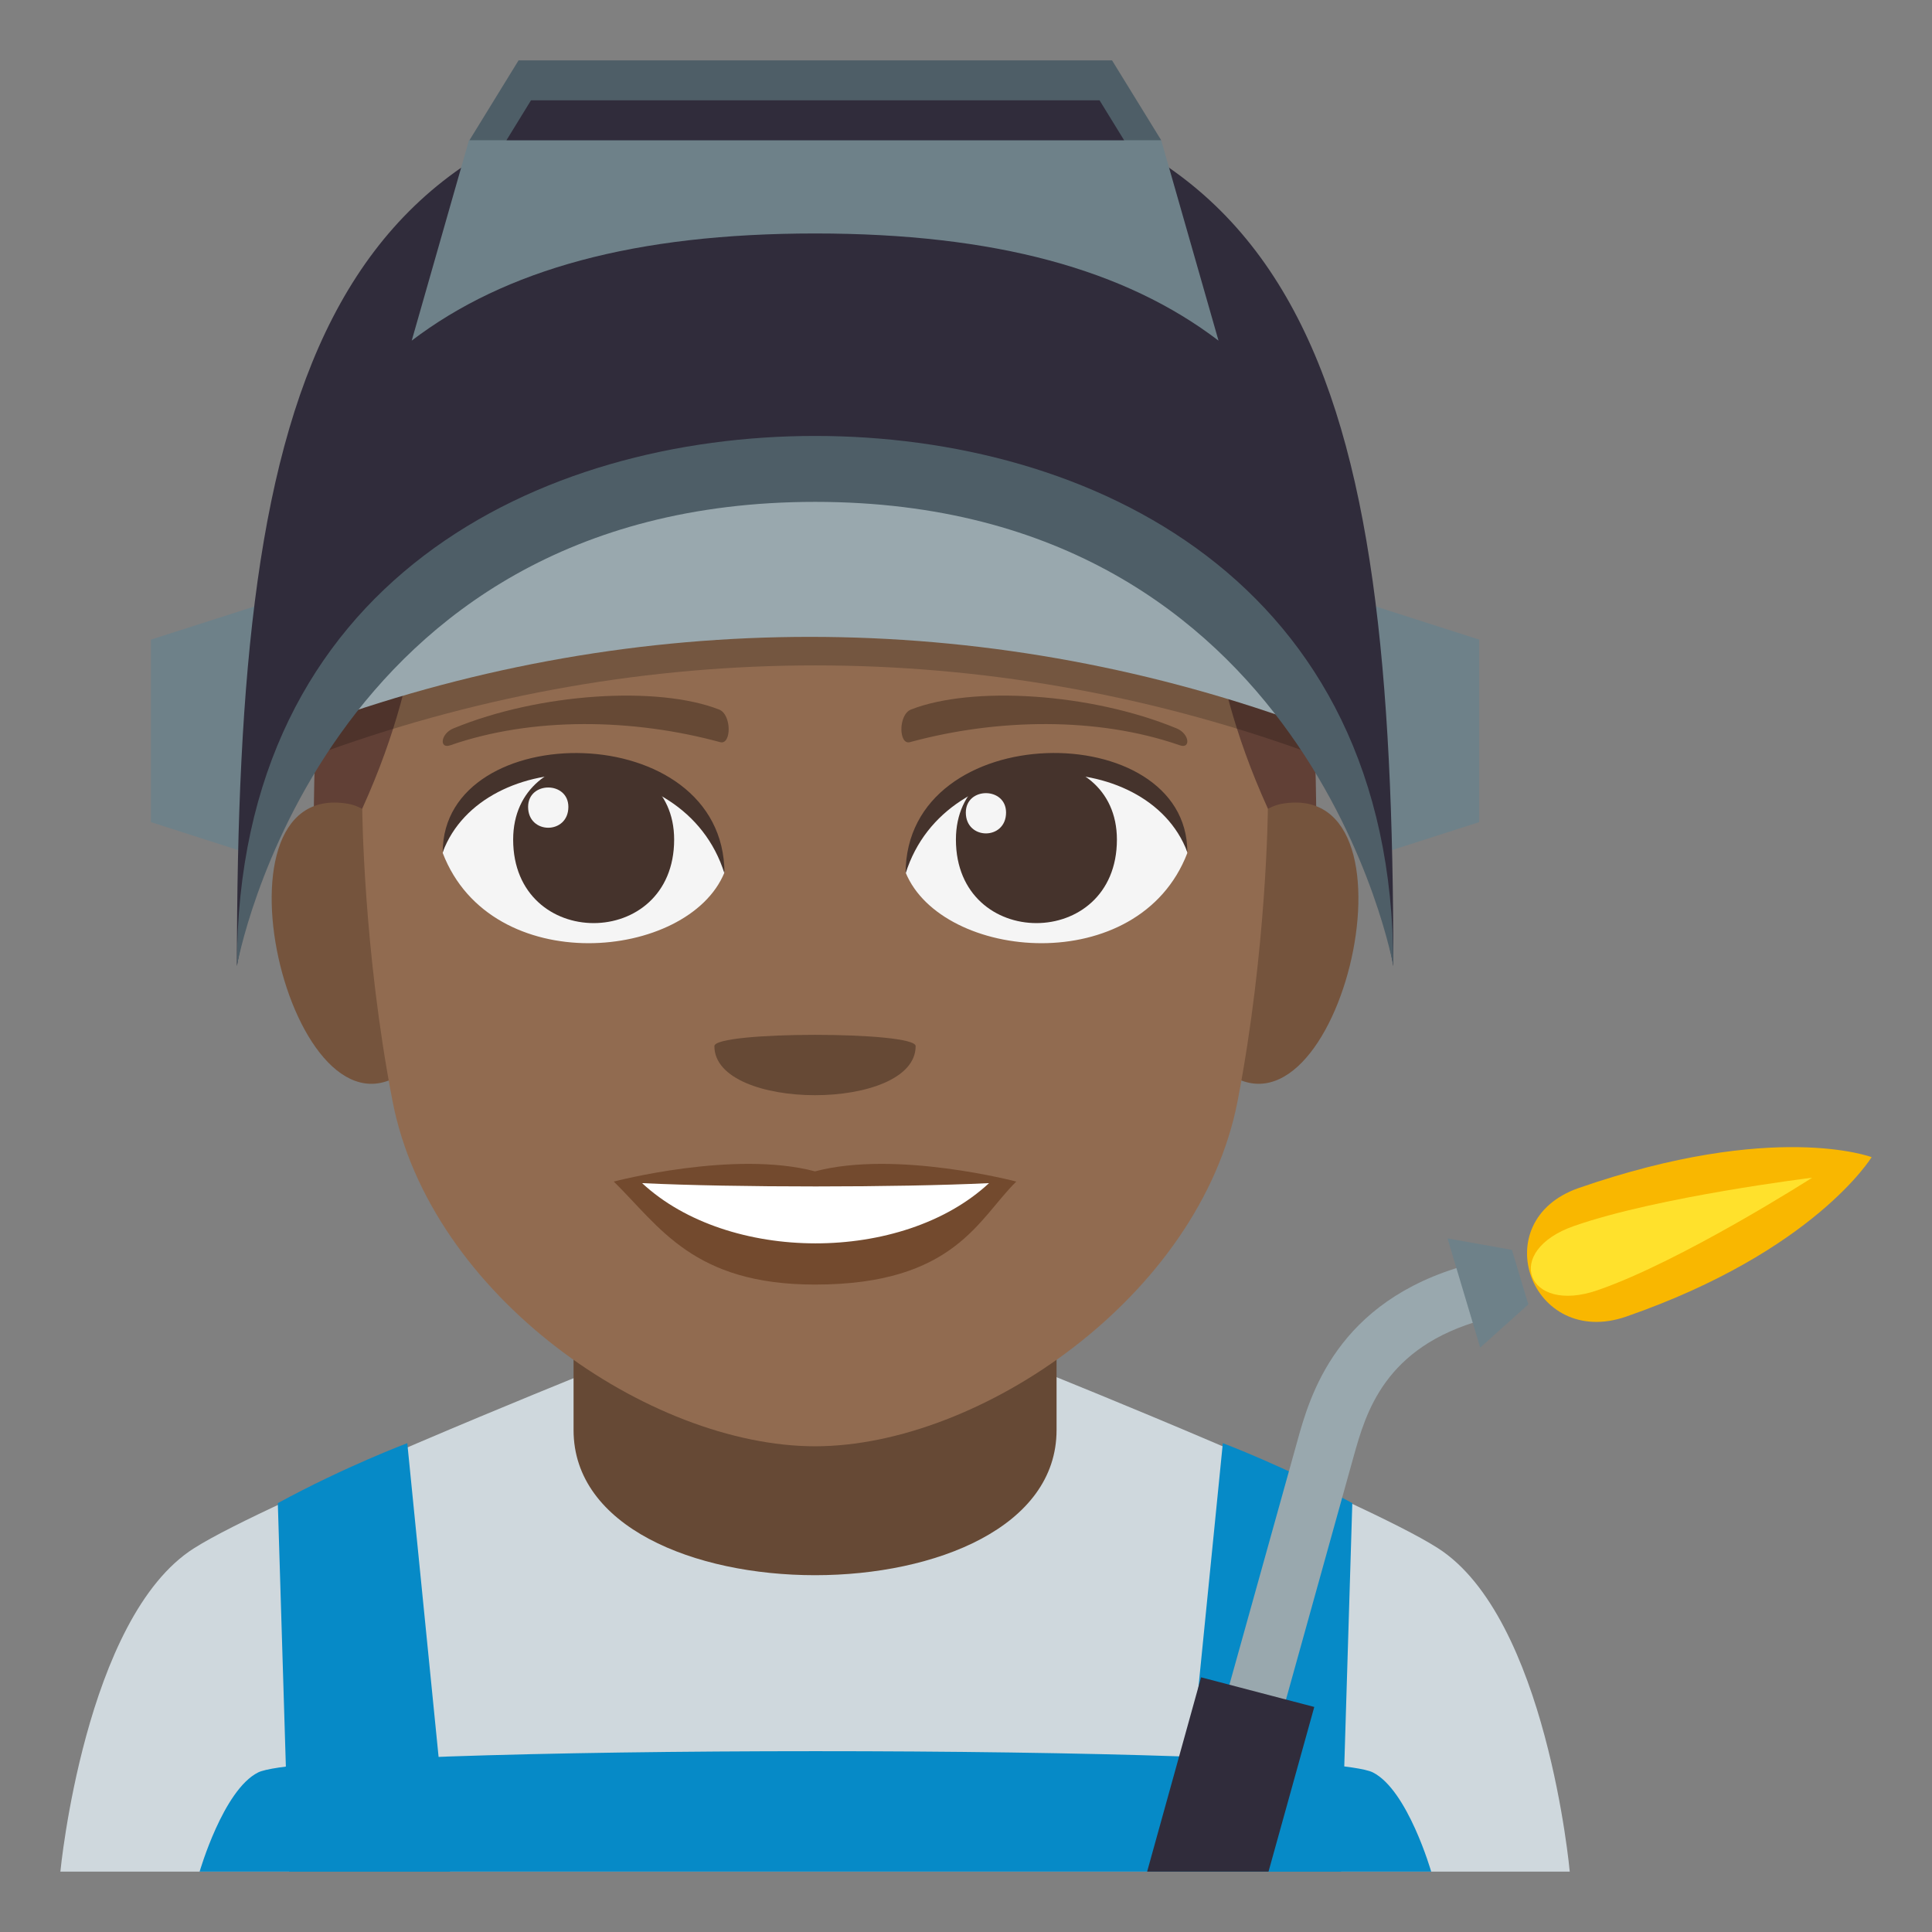 <?xml version="1.0" encoding="utf-8"?>
<!-- Generator: Adobe Illustrator 15.0.0, SVG Export Plug-In . SVG Version: 6.00 Build 0)  -->
<!DOCTYPE svg PUBLIC "-//W3C//DTD SVG 1.1//EN" "http://www.w3.org/Graphics/SVG/1.1/DTD/svg11.dtd">
<svg version="1.1" id="Layer_1" xmlns="http://www.w3.org/2000/svg" xmlns:xlink="http://www.w3.org/1999/xlink" x="0px" y="0px"
	 width="64px" height="64px" viewBox="0 0 64 64" enable-background="new 0 0 64 64" xml:space="preserve">
<rect x="0" y="0" width="64" height="64" fill="#808080" stroke="none"/>
<path fill="#CFD8DD" d="M6.434,51.283c2.5-1.582,12.877-5.754,12.877-5.754H34.77c0,0,10.367,4.164,12.854,5.75
	C51.238,53.58,52,62,52,62H2C2,62,2.807,53.572,6.434,51.283z"/>
<path fill="#068AC7" d="M9.203,49.793c2.25-1.223,4.289-1.986,4.289-1.986L14.908,62H9.576L9.203,49.793z"/>
<path fill="#068AC7" d="M44.797,49.793c-2.25-1.223-4.289-1.986-4.289-1.986L39.09,62h5.334L44.797,49.793z"/>
<path fill="#664935" d="M19,47.373c0,6.41,16,6.41,16,0C35,43.463,35,37,35,37H19C19,37,19,42.324,19,47.373z"/>
<path fill="#068AC7" d="M8.549,58.715c1.871-0.938,35.055-0.941,36.928-0.002C46.633,59.295,47.41,62,47.41,62H6.613
	C6.613,62,7.393,59.295,8.549,58.715z"/>
<path fill="#614036" d="M26.999,7.91c-16.616,0-16.62,9.999-16.62,22.5h33.24C43.619,17.909,43.615,7.91,26.999,7.91z"/>
<path fill="#75543D" d="M13.678,35.27c1.801-1.674,0.166-8.25-2.154-8.645C6.563,25.778,9.795,38.887,13.678,35.27z"/>
<path fill="#75543D" d="M40.32,35.27c-1.801-1.674-0.166-8.25,2.155-8.645C47.435,25.778,44.205,38.885,40.32,35.27z"/>
<path fill="#916B50" d="M27,14.577c-17.36,0-10.366,2.011-15,12.209c0,0,0.033,4.676,1.004,9.693
	C14.254,42.943,21.532,47.91,27,47.91c5.467,0,12.744-4.967,13.996-11.432C41.967,31.461,42,26.786,42,26.786
	C37.365,16.587,44.359,14.577,27,14.577z"/>
<path fill="#F5F5F5" d="M39.332,28.257c-1.605,4.183-8.137,3.569-9.333,0.645C30.908,24.201,38.449,23.799,39.332,28.257z"/>
<path fill="#45332C" d="M31.666,27.813c0,3.688,5.333,3.688,5.333,0C36.999,24.388,31.666,24.388,31.666,27.813z"/>
<path fill="#45332C" d="M39.332,28.228c0-4.491-9.333-4.491-9.333,0.709C31.332,24.671,37.999,24.671,39.332,28.228z"/>
<path fill="#F5F5F5" d="M14.666,28.257c1.605,4.183,8.138,3.569,9.333,0.645C23.09,24.201,15.55,23.799,14.666,28.257z"/>
<path fill="#45332C" d="M22.332,27.813c0,3.688-5.333,3.688-5.333,0C16.999,24.388,22.332,24.388,22.332,27.813z"/>
<path fill="#45332C" d="M14.666,28.228c0-4.489,9.333-4.489,9.333,0.708C22.667,24.671,15.999,24.671,14.666,28.228z"/>
<path fill="#F5F5F5" d="M31.994,26.916c0,0.922,1.333,0.922,1.333,0C33.327,26.06,31.994,26.06,31.994,26.916z"/>
<path fill="#F5F5F5" d="M18.828,26.729c0,0.921-1.334,0.921-1.334,0C17.494,25.873,18.828,25.873,18.828,26.729z"/>
<path fill="#734A2E" d="M26.999,38.803c-2.687-0.713-6.667,0.338-6.667,0.338c1.517,1.486,2.628,3.412,6.667,3.412
	c4.629,0,5.415-2.188,6.667-3.412C33.666,39.141,29.682,38.09,26.999,38.803z"/>
<path fill="#FFFFFF" d="M21.271,39.193c2.853,2.652,8.621,2.668,11.492,0C29.719,39.338,24.335,39.34,21.271,39.193z"/>
<path fill="#664935" d="M38.977,24.129c-2.864-1.182-6.786-1.413-8.799-0.625c-0.425,0.166-0.412,1.183-0.036,1.081
	c2.886-0.786,6.209-0.846,8.942,0.104C39.451,24.818,39.407,24.305,38.977,24.129z"/>
<path fill="#664935" d="M15.021,24.129c2.864-1.182,6.785-1.413,8.799-0.625c0.425,0.166,0.412,1.183,0.036,1.081
	c-2.888-0.786-6.21-0.846-8.942,0.104C14.547,24.818,14.591,24.305,15.021,24.129z"/>
<path fill="#614036" d="M40.272,13.045c6.191,8.491-22.547,6.276-28.524,5.037C11.748,18.083,20.527,6.108,40.272,13.045z"/>
<path fill="#4A2E24" d="M11.748,18.083c8.584,1.807,34.833,1.556,26.571-7.397C51.789,21.431,19.018,22.388,11.748,18.083z"/>
<path fill="#664935" d="M30.332,34.654c0,2.168-6.667,2.168-6.667,0C23.665,34.156,30.332,34.156,30.332,34.654z"/>
<path fill="#99A8AE" d="M42.307,57.352l-1.875-0.49l2.535-9.092c0.418-1.518,1.299-4.672,5.639-5.869l0.533,1.814
	c-3.287,0.902-3.895,3.094-4.301,4.543L42.307,57.352z"/>
<path fill="#F9B700" d="M62,38.332c0,0-3.223-1.223-9.705,1.023c-3.141,1.096-1.564,5.348,1.578,4.258
	C60.104,41.449,62,38.332,62,38.332z"/>
<path fill="#FFE12C" d="M52.939,42.734c-2.381,0.836-3.172-1.303-0.787-2.125c2.783-0.971,7.879-1.596,7.879-1.596
	S55.725,41.768,52.939,42.734"/>
<polygon fill="#6E8189" points="49.033,44.641 47.951,41.023 50.084,41.404 50.629,43.209 "/>
<polygon fill="#302C3B" points="42.021,62 43.537,56.545 39.787,55.563 38,62 "/>
<path opacity="0.2" d="M43.211,24.881c-10.531-3.785-21.875-3.785-32.406,0c-0.441-1.499-0.881-2.998-1.32-4.497
	c11.389-4.095,23.656-4.095,35.047,0C44.092,21.883,43.65,23.382,43.211,24.881z"/>
<path fill="#99A8AE" d="M43.033,23.936c-10.531-3.785-21.877-3.785-32.406,0c-0.441-1.5-0.881-2.998-1.32-4.498
	c11.387-4.094,23.656-4.094,35.047,0C43.914,20.938,43.473,22.436,43.033,23.936z"/>
<polygon fill="#6E8189" points="5,21.188 5,27.234 8.689,28.418 8.689,20.006 "/>
<polygon fill="#6E8189" points="49,21.188 49,27.234 45.311,28.418 45.311,20.006 "/>
<path fill="#302C3B" d="M46.156,32c0-19.371-2.748-29.361-19.154-29.361C10.594,2.639,7.848,12.629,7.848,32
	c0,0,2.746-17.497,19.154-17.497C43.408,14.503,46.156,32,46.156,32z"/>
<path fill="#6E8189" d="M27,7.734c5.973,0,10.273,1.196,13.365,3.55l-1.898-6.638c-11.465-2.646-22.932,0-22.932,0l-1.896,6.637
	C16.727,8.931,21.029,7.734,27,7.734z"/>
<polygon fill="#4E5E67" points="38.467,4.646 36.838,2 17.178,2 15.551,4.646 "/>
<polygon fill="#302C3B" points="37.238,4.646 36.424,3.323 17.59,3.323 16.777,4.646 "/>
<path fill="#4E5E67" d="M46.156,32c0-12.832-10.125-17.559-19.154-17.559c-9.027,0-19.154,4.727-19.154,17.559
	c0,0,2.746-15.375,19.154-15.375C43.408,16.625,46.156,32,46.156,32z"/>
</svg>

